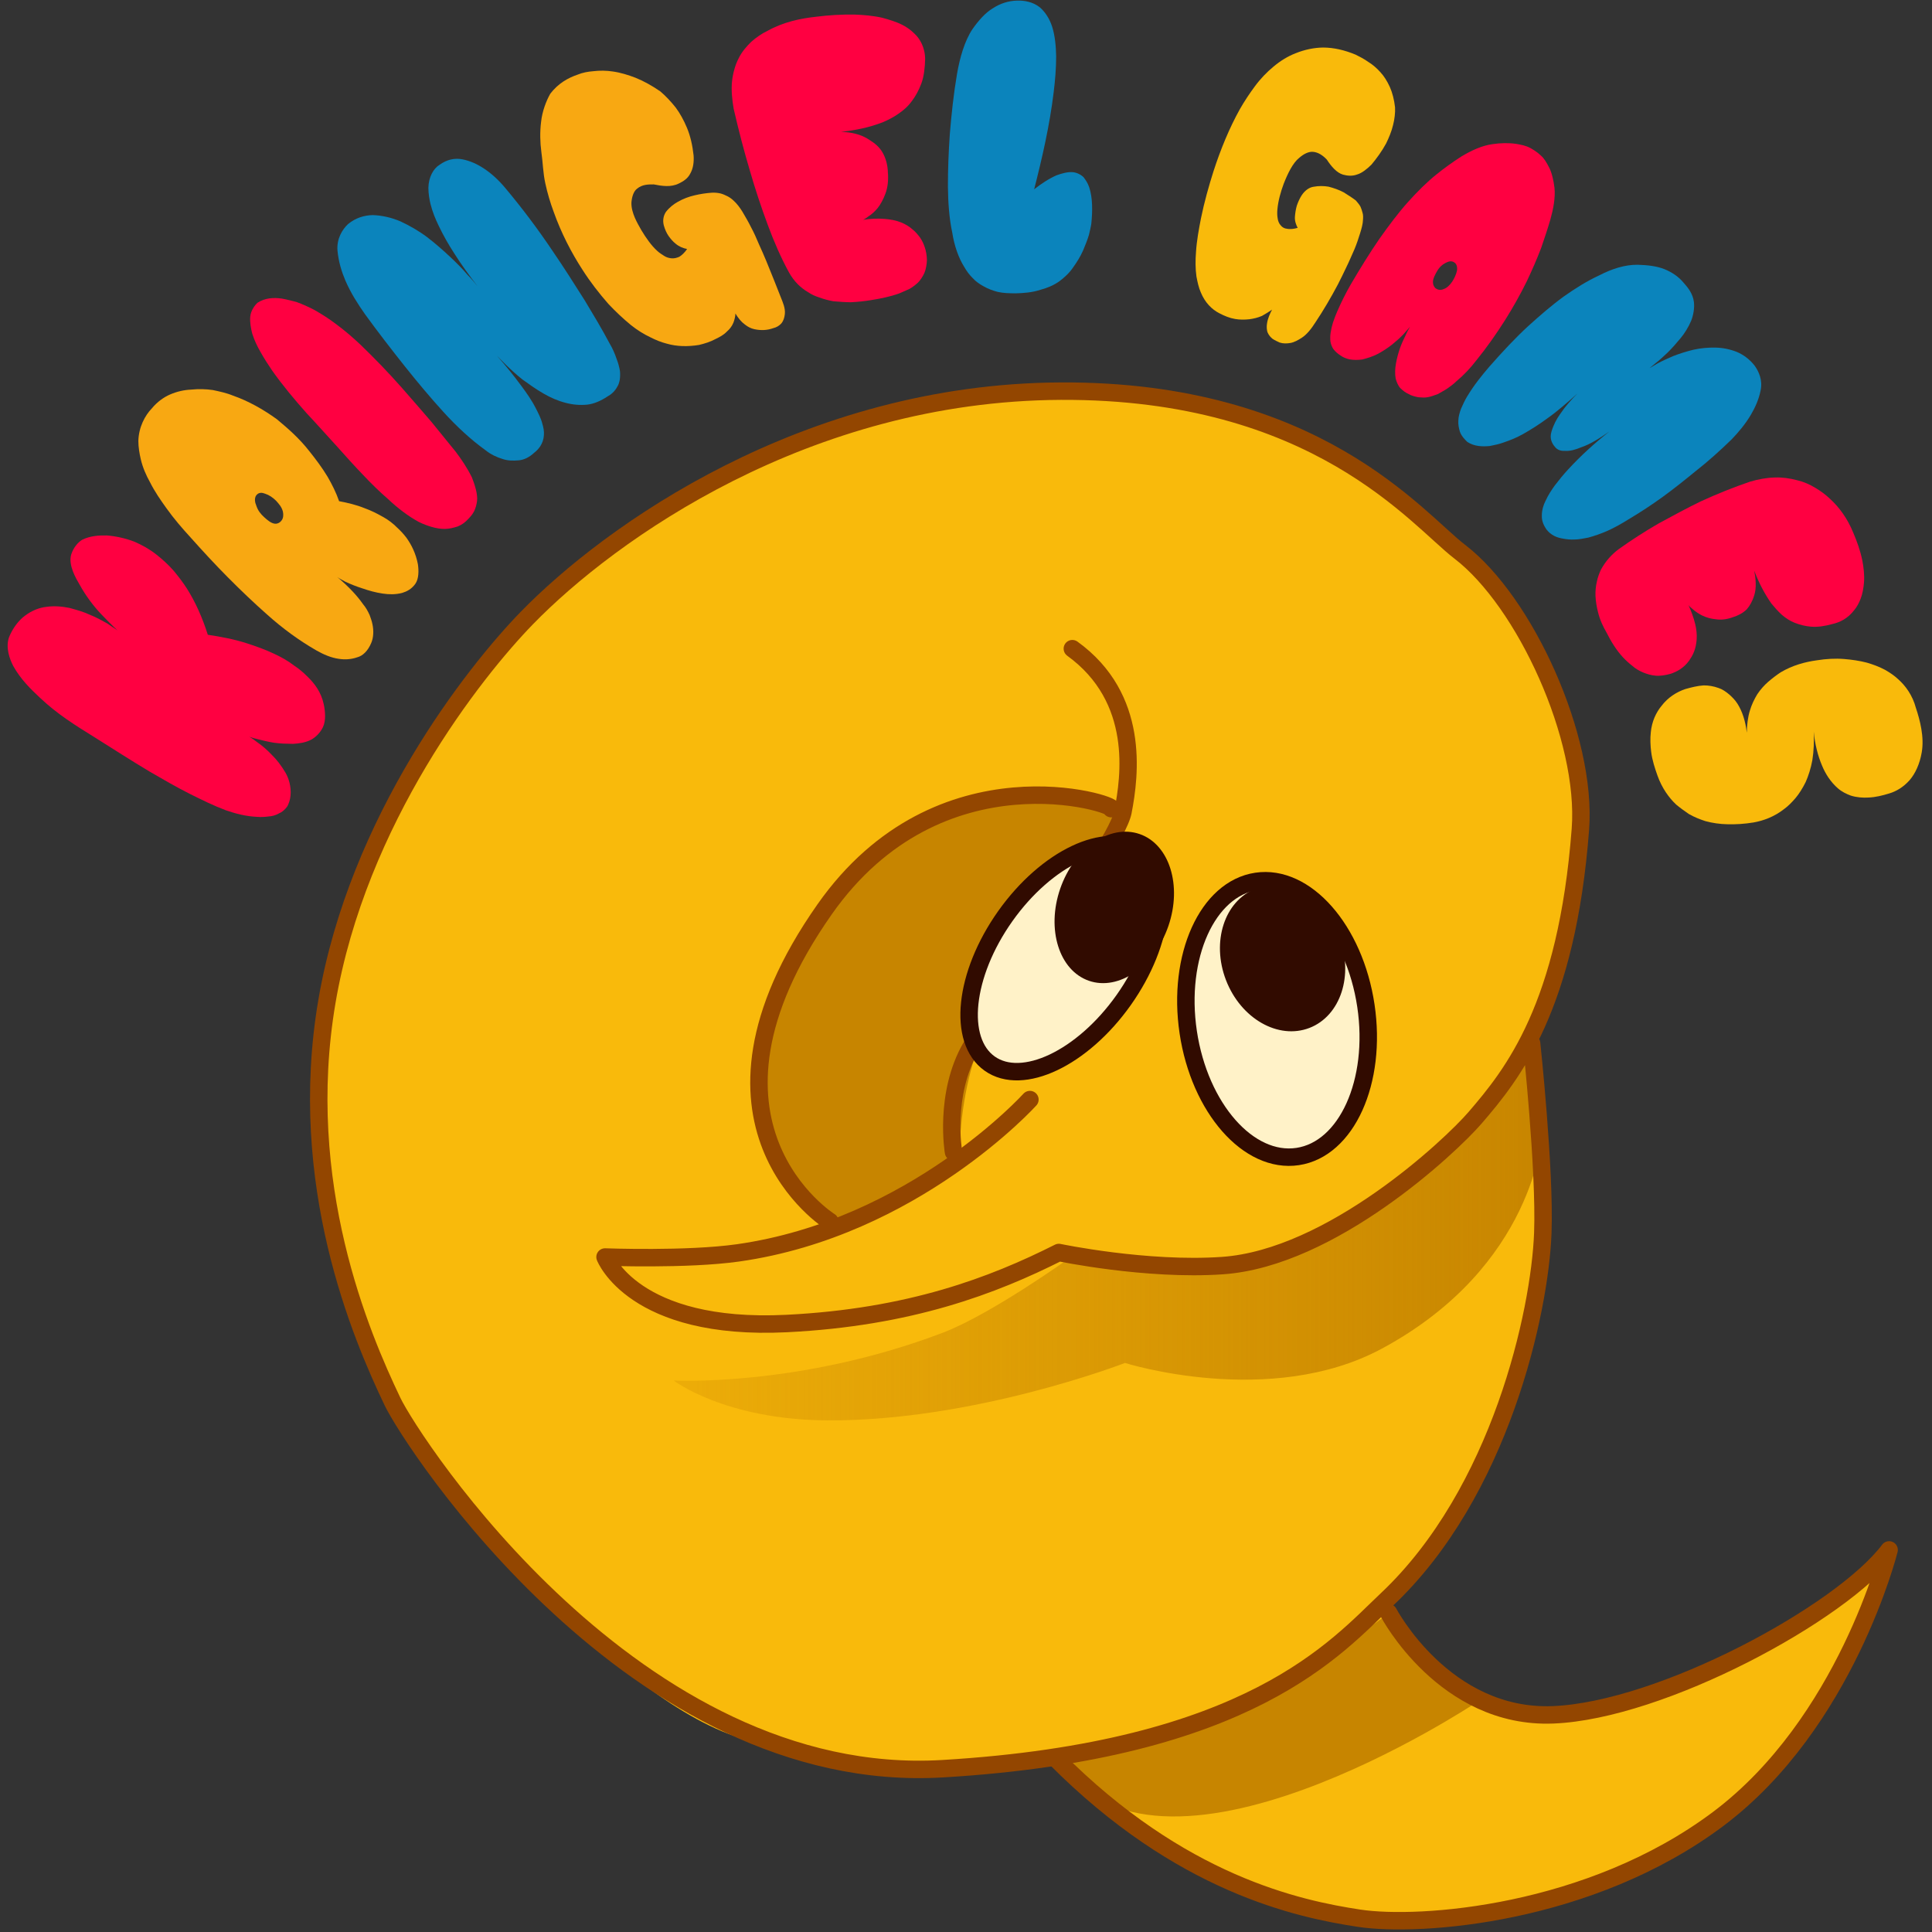 <?xml version="1.0" encoding="UTF-8" standalone="no"?>
<!DOCTYPE svg PUBLIC "-//W3C//DTD SVG 1.1//EN" "http://www.w3.org/Graphics/SVG/1.1/DTD/svg11.dtd">
<svg width="100%" height="100%" viewBox="0 0 3284 3284" version="1.1" xmlns="http://www.w3.org/2000/svg" xmlns:xlink="http://www.w3.org/1999/xlink" xml:space="preserve" xmlns:serif="http://www.serif.com/" style="fill-rule:evenodd;clip-rule:evenodd;stroke-linecap:round;stroke-linejoin:round;stroke-miterlimit:1.5;">
    <rect x="0" y="0" width="3284" height="3284" fill="#333333" stroke="none"/>
    <g id="Layer1">
        <g id="Color">
            <g>
                <path d="M775.954,2541.54c0,0 284.386,368.782 503.389,418.282c142.174,32.129 232.939,78.675 514.776,31.987c49.001,84.335 329.948,259.175 505.013,273.056c296.43,23.505 603.645,-154.361 646.619,-177.248c22.971,-12.232 273.792,-379.721 236.869,-417.842c-402.288,269.165 -568.917,262.473 -646.726,225.585c-123.038,-58.339 -105.882,-96.057 -176.726,-154.112c23.884,-37.599 94.586,-138.462 127.511,-201.761c136.872,-263.125 175.35,-489.078 113.902,-768.304c51.125,-104.909 130.596,-393.923 52.561,-581.861c-58.873,-141.773 -292.396,-479.666 -754.055,-512.854c-461.671,-33.188 -760.423,183.743 -912.08,297.324c-480.768,360.068 -501.465,947.124 -390.229,1224.52c103.579,258.297 179.176,343.225 179.176,343.225Z" style="fill:#f9ba0b;"/>
            </g>
            <g>
                <path d="M1631.1,1972.21c0,-0 -6.869,-199.329 103.189,-310.454c110.057,-111.114 166.641,-279.547 166.641,-279.547c-0,0 -197.846,-52.904 -322.747,5.968c-125.422,59.111 -328.74,324.751 -297.616,493.528c31.121,168.789 155.097,204.466 155.097,204.466l195.436,-113.961Z" style="fill:#c78500;"/>
            </g>
            <g>
                <path d="M2610.76,1781.95l-217.592,234.809c-0,0 -243.315,141.679 -348.541,139.659c-105.226,-2.007 -229.887,-15.751 -229.887,-15.751c0,0 -131.434,93.967 -212.243,124.721c-243.396,92.619 -457.358,81.197 -457.358,81.197c-0,0 86.897,66.715 260.762,67.771c250.74,1.521 506.348,-97.621 506.348,-97.621c0,0 246.797,78.018 436.843,-24.456c259.731,-140.066 272.044,-363.388 272.044,-363.388l-10.376,-146.941Z" style="fill:url(#_Linear1);"/>
            </g>
            <g>
                <path d="M1794.12,2988.05c-0,-0 279.308,-29.443 567.636,-246.805c38.112,48.571 147.998,152.419 147.998,152.419c0,-0 -546.969,364.255 -715.634,94.386Z" style="fill:#c78500;"/>
            </g>
        </g>
        <g id="OUtline">
            <g>
                <path d="M1750.63,1869.04c0,0 -197.193,218.336 -496.329,260.623c-86.681,12.256 -225.865,7 -225.865,7c-0,-0 48.234,125.956 308.659,113.059c209.449,-10.381 351.055,-64.52 462.715,-120.748c-0,0 148.974,31.3 278.289,22.271c185.09,-12.933 386.934,-202.271 428.912,-250.905c64.663,-74.915 156.319,-189.184 179.348,-490.811c11.865,-155.329 -94.325,-386.901 -205.047,-471.728c-72.945,-55.884 -243.834,-274.974 -678.061,-272.936c-434.24,2.037 -767.258,241.455 -907.536,385.467c-89.722,92.108 -287.389,342.61 -340.051,652.15c-52.662,309.553 57.758,567.517 111.651,680.209c32.526,68.009 411.515,654.854 934.97,623.744c523.463,-31.109 669.934,-207.384 754.85,-287.365c193.408,-182.125 260.314,-489.625 265.309,-622.997c4.034,-107.661 -19.067,-322.805 -19.067,-322.805" style="fill:none;stroke:#934600;stroke-width:29.66px;"/>
            </g>
            <g>
                <path d="M1635.38,1955.79c1.4,8.068 -4.022,15.745 -12.079,17.145c-8.068,1.4 -15.756,-4.023 -17.144,-12.079c-0,0 -17.798,-103.366 31.513,-188.591c32.746,-56.607 140.562,-200.076 206.423,-302.113c26.755,-41.456 46.724,-75.413 50.129,-92.889c11.283,-57.961 29.472,-183.315 -80.159,-262.648c-6.632,-4.799 -8.115,-14.079 -3.322,-20.71c4.806,-6.631 14.084,-8.119 20.716,-3.32c122.326,88.531 104.47,227.666 91.881,292.349c-3.761,19.316 -24.738,57.461 -54.329,103.307c-65.6,101.634 -173.048,244.486 -205.664,300.879c-44.09,76.208 -27.965,168.67 -27.965,168.67Z" style="fill:#934600;"/>
            </g>
            <g>
                <path d="M1410.62,2076.22c-0,-0 -265.066,-165.538 -9.053,-530.392c195.259,-278.275 499.235,-177.865 487.275,-171.269" style="fill:none;stroke:#934600;stroke-width:29.66px;"/>
            </g>
            <g>
                <path d="M2360.27,2741.24c0,0 94.949,180.87 279.458,173.613c184.505,-7.252 490.664,-172.958 571.373,-280.304c-0,-0 -73.379,294.641 -291.036,457.648c-217.662,163.012 -506.665,184.065 -610.04,168.357c-103.367,-15.7 -303.624,-58.084 -515.911,-271.955" style="fill:none;stroke:#934600;stroke-width:29.66px;"/>
            </g>
        </g>
        <g id="eyes">
            <g>
                <path d="M2135.76,1498.12c83.333,-12.465 166.664,82.209 185.972,211.286c19.307,129.076 -32.673,243.99 -116.006,256.455c-83.333,12.465 -166.664,-82.208 -185.972,-211.285c-19.307,-129.077 32.673,-243.99 116.006,-256.456Z" style="fill:#fff2c8;stroke:#310b00;stroke-width:29.66px;"/>
            </g>
            <g>
                <path d="M1936.37,1449.34c55.539,39.35 43.708,151.637 -26.403,250.594c-70.112,98.957 -172.124,147.351 -227.664,108.001c-55.539,-39.35 -43.708,-151.637 26.404,-250.594c70.112,-98.957 172.124,-147.351 227.663,-108.001Z" style="fill:#fff2c8;stroke:#310b00;stroke-width:29.66px;"/>
            </g>
            <g>
                <path d="M2134.5,1510.59c53.099,-20.471 116.651,15.937 141.832,81.252c25.18,65.315 2.514,134.962 -50.585,155.433c-53.098,20.47 -116.651,-15.938 -141.831,-81.253c-25.181,-65.314 -2.515,-134.961 50.584,-155.432Z" style="fill:#310b00;"/>
            </g>
            <g>
                <path d="M1937.07,1417.69c50.741,17.506 72.653,87.608 48.903,156.448c-23.751,68.84 -84.229,110.516 -134.97,93.01c-50.74,-17.506 -72.653,-87.608 -48.902,-156.448c23.751,-68.84 84.229,-110.516 134.969,-93.01Z" style="fill:#310b00;"/>
            </g>
        </g>
        <g>
            <g>
                <g>
                    <g>
                        <path d="M15.28,1083.37c6.316,-15.995 16.996,-29.379 27.183,-36.796c11.55,-8.807 24.446,-13.748 36.208,-15.03c13.064,-1.924 26.295,-0.832 38.989,1.717c12.219,3.261 24.025,6.488 35.646,11.953c9.677,3.801 19.231,9.095 28.784,14.388c5.895,4.241 11.85,7.736 17.744,11.976c-9.307,-8.276 -18.492,-18.044 -28.089,-27.845c-13.012,-13.838 -25.777,-30.658 -36.642,-50.324c-5.463,-9.461 -19.389,-32.383 -14.129,-50.718c3.941,-12.438 12.183,-21.518 19.168,-25.446c13.433,-6.399 28.089,-7.441 41.795,-7.061c15.712,1.297 31.652,4.866 46.581,10.603c12.861,5.566 25.6,12.624 37.327,21.851c10.548,8.378 20.62,17.469 29.743,27.982c7.944,9.665 15.475,19.296 22.469,30.384c13.988,22.177 25.952,48.691 35.19,77.984c22.204,3.334 44.346,7.415 66.243,14.478c15.817,5.059 31.986,10.899 47.205,18.161c11.621,5.465 22.767,11.64 33.729,20.053c7.9,5.157 15.677,11.805 22.978,19.165c10.777,10.65 22.486,25.13 26.965,46.522c2.384,11.458 3.985,27.357 -1.548,38.913c-4.996,10.098 -12.641,16.975 -19.626,20.903c-10.002,5.18 -20.523,6.564 -30.983,7.202c-10.811,-0.141 -22.45,-0.352 -33.138,-1.985c-9.449,-1.53 -18.422,-3.773 -27.395,-6.015c-4.486,-1.121 -9.386,-2.277 -13.811,-4.143c4.363,2.612 9.078,6.004 13.38,9.363c8.666,5.971 17.208,13.433 24.861,21.572c8.481,8.208 16.364,18.619 23.296,30.453c5.463,9.461 9.73,23.327 8.499,38.241c-0.554,6.711 -2.885,14.777 -6.21,19.758c-3.739,4.947 -8.656,9.046 -13.389,10.907c-5.683,3.285 -12.07,5.01 -17.92,5.278c-6.738,0.945 -13.415,1.145 -19.617,0.633c-17.841,-0.722 -35.787,-5.207 -52.783,-11.115c-20.594,-7.706 -40.59,-17.615 -60.586,-27.525c-23.181,-11.674 -45.825,-24.805 -68.469,-37.936c-32.136,-19.17 -64.15,-39.831 -95.811,-59.713c-30.896,-19.068 -62.557,-38.95 -91.122,-66.084c-15.844,-14.822 -32.805,-31.237 -45.491,-54.057c-6.105,-11.766 -13.249,-31.125 -7.224,-48.647Z" style="fill:#ff0041;fill-rule:nonzero;"/>
                    </g>
                    <g>
                        <path d="M470.503,712.528c19.09,15.841 38.119,32.427 55.062,54.097c10.944,13.667 21.827,28.079 31.346,43.881c7.284,12.613 14.445,26.719 19.477,41.399c14.349,2.686 29.049,6.152 43.15,11.821c10.918,3.904 21.712,9.3 32.445,15.441c7.961,4.412 15.799,10.314 23.101,17.674c5.419,4.952 10.777,10.65 15.659,17.059c8.587,11.971 16.1,26.856 19.584,45.162c1.619,10.645 1.69,24.915 -4.424,33.42c-6.589,9.216 -14.814,13.042 -22.503,15.41c-11.058,2.841 -22.283,2.665 -32.971,1.032c-11.929,-1.735 -23.322,-4.928 -34.652,-8.867c-9.739,-3.056 -19.416,-6.858 -29.031,-11.406c-4.363,-2.612 -9.202,-4.513 -13.504,-7.872c8.956,7.497 17.85,15.739 26.269,24.692c6.123,6.512 12.184,13.77 17.771,21.738c4.178,4.85 7.821,11.157 10.988,18.176c1.698,4.644 3.748,10.069 4.909,16.171c2.094,9.933 1.936,21.933 -2.172,31.354c-5.718,13.792 -14.726,22.058 -23.655,24.324c-10.292,3.655 -21.166,4.259 -31.441,2.66c-13.169,-1.838 -26.031,-7.404 -38.355,-14.428c-29.014,-16.66 -56.892,-36.98 -83.636,-60.961c-22.503,-19.876 -44.884,-41.244 -66.789,-63.324c-21.14,-21.265 -42.157,-44.022 -63.112,-67.525c-14.129,-15.431 -28.196,-31.608 -41.251,-49.954c-9.703,-13.564 -19.759,-27.908 -27.976,-44.353c-6.167,-11.02 -12.149,-24.277 -15.528,-38.821c-2.155,-9.187 -4.126,-20.611 -4.091,-31.119c0.73,-23.965 11.488,-43.348 22.871,-55.172c9.254,-11.248 20.743,-19.309 31.097,-23.71c11.656,-5.044 23.954,-7.782 36.068,-8.284c12.175,-1.247 24.641,-0.969 36.57,0.767c11.453,2.447 23.321,4.928 34.59,9.612c25.494,8.862 50.557,22.944 74.134,39.906Zm-34.816,129.263c-3.738,4.947 -2.286,12.574 -0.175,17.253c2.982,9.256 7.926,14.92 13.346,19.872c5.419,4.952 12.017,10.752 18.632,11.298c3.721,0.307 8.454,-1.555 11.304,-5.824c2.789,-3.524 3.281,-9.489 2.058,-14.846c-2.217,-8.441 -7.222,-13.359 -11.401,-18.209c-5.771,-5.732 -12.079,-10.006 -18.571,-12.044c-4.838,-1.901 -10.565,-3.124 -15.193,2.5Z" style="fill:#f8a812;fill-rule:nonzero;"/>
                    </g>
                    <g>
                        <path d="M659.528,848.258c-14.375,-12.449 -28.627,-26.389 -42.403,-41.04c-14.956,-15.5 -29.436,-31.711 -43.917,-47.922c-17.189,-18.687 -34.318,-38.119 -51.921,-56.841c-20.19,-22.688 -39.905,-46.088 -58.547,-72.403c-7.055,-10.343 -13.697,-20.651 -19.864,-31.671c-5.464,-9.461 -10.452,-19.633 -14.077,-31.194c-2.217,-8.441 -4.249,-19.12 -3.449,-28.814c0.862,-10.44 7.864,-19.622 12.368,-23.755c13.205,-8.67 28.212,-8.932 41.382,-7.094c8.207,1.428 16.354,3.602 24.913,5.81c10.504,3.871 20.946,8.486 30.914,13.814c12.324,7.024 24.588,14.793 36.728,24.054c13.733,10.143 27.342,21.777 40.476,34.123c23.911,22.996 47.699,47.484 70.537,73.394c17.129,19.433 33.844,38.831 50.559,58.23c13.592,16.888 27.597,33.811 41.189,50.699c9.765,12.819 19.407,27.129 27.624,43.574c2.05,5.425 4.451,11.629 6.026,17.765c1.637,5.391 2.798,11.493 3.071,18.273c-0.018,5.254 -1.46,12.642 -3.545,17.726c-2.208,6.574 -6.835,12.199 -10.925,16.366c-5.516,6.301 -12.149,11.009 -18.597,13.48c-7.275,2.402 -14.489,4.059 -21.579,4.225c-7.504,0.131 -15.299,-1.263 -22.618,-3.369c-7.319,-2.106 -14.99,-4.991 -22.186,-8.589c-17.929,-9.738 -35.55,-23.205 -52.159,-38.841Z" style="fill:#ff0041;fill-rule:nonzero;"/>
                    </g>
                    <g>
                        <path d="M620.519,534.214c-12.29,-17.532 -24.105,-35.775 -33.544,-57.576c-6.273,-14.783 -11.534,-31.734 -13.303,-50.65c-1.645,-20.407 8.392,-36.095 17.875,-45.073c13.389,-10.907 27.877,-14.966 42.058,-15.297c15.773,0.551 31.714,4.12 46.995,10.637c15.632,7.296 31.142,16.085 45.64,27.042c13.319,10.109 26.515,21.709 39.649,34.055c9.659,9.056 19.671,18.892 29.145,30.185c5.771,5.732 11.067,12.175 16.363,18.619c-13.53,-17.634 -26.999,-36.014 -39.517,-55.817c-9.229,-14.276 -18.334,-30.044 -26.138,-46.454c-5.34,-10.952 -10.557,-23.395 -13.997,-37.193c-1.865,-7.662 -3.546,-17.561 -3.572,-27.323c0.298,-18.745 8.972,-33.045 18.622,-39.005c12.853,-9.45 26.391,-12.086 39.499,-9.502c12.694,2.549 25.142,8.082 36.579,15.783c13.028,8.583 25.397,20.115 36.755,33.816c27.659,33.065 54.306,68.3 79.88,106.448c18.58,27.061 36.624,55.578 54.667,84.096c14.279,23.702 28.557,47.404 41.885,72.53c4.76,7.9 8.982,17.258 12.317,27.294c2.402,6.204 4.328,13.12 5.428,19.968c0.458,4.543 0.379,10.542 -0.404,14.982c-0.722,3.695 -1.918,8.101 -3.818,10.947c-4.46,8.641 -11.154,14.095 -17.251,17.345c-11.013,7.35 -22.669,12.394 -34.018,13.709c-12.175,1.247 -24.579,0.223 -36.798,-3.038c-13.046,-3.329 -25.908,-8.896 -37.819,-15.885c-12.325,-7.024 -24.113,-15.505 -35.902,-23.986c-9.369,-7.53 -18.676,-15.807 -27.922,-24.828c-5.006,-4.918 -10.363,-10.616 -15.369,-15.534c14.48,16.211 28.838,33.913 42.306,52.293c8.235,11.191 16.821,23.162 23.982,37.267c3.933,7.832 8.631,16.479 11.138,26.446c1.636,5.39 3.15,12.272 2.596,18.984c-0.818,14.948 -9.536,24.739 -16.644,30.158c-8.119,7.589 -17.233,12.092 -26.452,12.832c-8.806,0.775 -17.964,0.77 -26.875,-2.218c-10.152,-3.091 -20.181,-7.673 -29.55,-15.203c-24.756,-17.81 -48.728,-40.06 -71.628,-65.225c-22.134,-24.351 -43.731,-50.159 -64.854,-76.678c-23.005,-28.928 -45.949,-58.6 -68.004,-88.951Z" style="fill:#0b84bc;fill-rule:nonzero;"/>
                    </g>
                    <g>
                        <path d="M1167.93,423.243c-6.968,-1.326 -13.812,-4.143 -19.645,-9.13c-4.301,-3.358 -8.48,-8.207 -11.832,-12.989c-3.352,-4.781 -6.167,-11.02 -8.094,-17.936c-2.217,-8.442 -0.713,-16.576 3.563,-22.98c6.052,-7.759 13.16,-13.178 20.144,-17.107c9.176,-5.248 19.055,-8.937 28.811,-11.135c9.342,-2.232 19.037,-3.684 28.669,-4.39c5.023,-0.336 10.398,0.107 15.298,1.263c4.074,1.087 8.085,2.919 11.683,4.718c3.598,1.799 7.135,4.343 10.61,7.633c5.419,4.952 10.301,11.361 14.709,18.482c5.111,8.681 10.222,17.361 14.859,26.753c4.698,8.647 9.272,18.785 13.434,28.888c4.223,9.358 8.445,18.716 12.255,28.04c8.674,20.987 16.935,41.94 25.196,62.893c2.754,6.985 7.68,17.902 6.467,27.562c-0.493,5.966 -2.639,11.795 -5.428,15.319c-4.152,4.912 -9.36,7.485 -14.031,8.601c-5.146,1.828 -10.231,2.91 -15.667,3.212c-5.437,0.302 -10.812,-0.142 -16.539,-1.366c-5.727,-1.223 -11.331,-3.938 -16.398,-8.11c-5.894,-4.241 -11.19,-10.684 -15.95,-18.585c-0.017,5.254 -1.75,11.117 -3.36,15.489c-2.621,6.541 -6.773,11.453 -10.802,14.874c-5.929,6.268 -12.439,9.485 -18.949,12.701c-9.588,5.215 -19.406,8.158 -28.748,10.39c-18.562,2.972 -37.291,2.928 -55.176,-2.303c-8.973,-2.242 -18.236,-6.01 -27.025,-10.489c-11.621,-5.464 -22.705,-12.386 -33.253,-20.764c-13.258,-10.855 -26.392,-23.201 -38.638,-36.224c-15.598,-17.805 -30.659,-37.067 -44.295,-58.464c-18.457,-28.552 -35.718,-61.51 -48.888,-98.634c-5.446,-14.715 -10.355,-30.886 -13.962,-47.701c-3.959,-17.595 -4.135,-35.629 -6.793,-53.867c-2.076,-15.187 -2.604,-34 -0.362,-51.083c1.83,-17.116 8.269,-34.604 15.579,-47.514c13.529,-17.653 30.103,-26.795 45.955,-32.244c9.052,-3.757 17.92,-5.277 27.139,-6.018c10.935,-1.35 22.573,-1.14 33.262,0.494c13.169,1.838 26.154,5.913 38.663,10.699c14.102,5.669 28.019,13.575 41.813,22.972c8.956,7.497 18.14,17.264 26.436,27.709c7.118,9.597 13.636,21.397 18.853,33.84c5.921,14.003 9.59,30.073 11.482,47.497c0.792,10.576 -0.545,21.727 -5.418,30.334c-4.522,9.387 -12.809,13.959 -19.318,17.175c-13.908,7.11 -29.497,4.322 -43.018,1.704c-9.158,-0.005 -19.556,-0.113 -28.503,7.407c-5.331,4.065 -8.55,12.808 -9.412,23.248c-0.65,17.965 10.751,36.174 16.918,47.194c8.05,13.428 16.988,26.179 27.061,35.269c3.475,3.29 7.838,5.902 11.788,8.481c3.95,2.578 8.437,3.699 12.571,4.041c4.548,0.375 8.806,-0.775 13.126,-2.671c4.38,-2.641 9.359,-7.485 13.16,-13.178Z" style="fill:#f8a812;fill-rule:nonzero;"/>
                    </g>
                    <g>
                        <path d="M1387.43,28.435c21.456,-2.733 43.202,-3.941 64.412,-3.692c16.187,0.586 32.312,1.917 47.839,5.451c11.392,3.193 22.784,6.386 33.579,11.782c7.196,3.597 14.682,8.72 21.219,15.265c8.894,8.242 18.061,23.264 18.052,43.534c-0.281,13.491 -1.987,29.117 -6.28,40.775c-4.293,11.658 -10.178,22.434 -16.23,30.193c-6.589,9.216 -14.647,16.059 -22.581,21.41c-8.41,6.063 -17.524,10.566 -26.163,14.357c-23.664,9.308 -47.785,14.074 -71.722,16.603c16.187,0.585 33.429,3.51 48.402,13.755c8.313,5.191 17.331,11.942 23.084,22.928c4.698,8.646 7.909,20.173 8.165,32.207c1.082,12.102 -0.026,25.524 -4.257,36.437c-3.22,8.743 -8.155,18.096 -13.257,24.432c-4.627,5.624 -10.019,10.434 -15.289,13.753c-2.665,2.032 -6.219,4.742 -9.237,5.995c12.237,-1.993 24.764,-2.461 36.755,-1.471c9.509,0.785 18.957,2.316 28.221,6.084c6.431,2.783 13.213,6.346 19.398,12.112c4.302,3.359 8.48,8.208 12.598,13.804c5.938,8.748 11.093,21.937 11.454,37.733c-0.14,6.746 -1.767,16.372 -4.327,22.167c-3.035,6.506 -6.835,12.199 -10.926,16.366c-4.504,4.132 -9.835,8.197 -14.629,10.804c-5.621,2.539 -11.656,5.044 -17.277,7.583c-15.439,5.483 -31.107,8.694 -46.713,11.16c-11.823,2.027 -23.998,3.274 -35.698,3.81c-9.985,-0.074 -19.908,-0.893 -29.418,-1.678c-8.208,-1.429 -16.354,-3.603 -24.025,-6.488c-6.492,-2.038 -12.923,-4.821 -19.231,-9.096c-11.911,-6.989 -23.515,-17.707 -32.207,-33.441c-13.389,-24.379 -25.644,-52.419 -36.184,-81.068c-10.892,-29.429 -21.247,-60.315 -30.3,-91.844c-10.108,-33.869 -19.267,-69.161 -27.537,-105.13c-2.552,-14.476 -4.443,-31.9 -2.737,-47.526c1.521,-13.388 5.647,-28.063 11.057,-38.127c5.533,-11.556 13.776,-20.636 21.482,-28.258c8.533,-7.554 18.245,-14.26 27.772,-18.729c27.05,-15.035 55.43,-20.951 82.736,-23.952Z" style="fill:#ff0041;fill-rule:nonzero;"/>
                    </g>
                    <g>
                        <path d="M1757.85,321.788c12.025,-9.518 25.229,-18.188 38.187,-23.875c8.577,-3.046 18.395,-5.99 27.491,-5.239c5.789,0.478 12.633,3.296 18.052,8.248c3.765,4.815 7.469,10.376 9.809,17.327c6.027,17.765 5.772,41.018 3.635,61.864c-0.968,6.677 -2.762,13.286 -4.081,19.183c-2.868,9.523 -6.501,18.233 -10.134,26.942c-4.583,10.133 -10.345,19.417 -16.459,27.922c-6.65,9.962 -15.183,17.516 -23.179,23.613c-10.187,7.417 -21.368,11.75 -32.013,14.625c-14.55,4.805 -28.792,5.882 -42.973,6.213c-10.399,-0.108 -20.797,-0.216 -30.597,-2.526c-8.146,-2.174 -16.231,-5.094 -23.779,-9.471c-6.369,-3.529 -13.09,-7.838 -18.799,-14.316c-5.006,-4.917 -9.888,-11.327 -13.883,-18.414c-9.58,-15.055 -17.014,-35.94 -20.542,-58.755c-5.121,-23.697 -7.039,-50.883 -7.304,-77.933c-0.08,-29.287 1.142,-59.217 3.191,-89.079c2.832,-34.303 6.491,-68.536 12.155,-101.854c4.821,-28.132 13.01,-56.736 26.311,-76.66c10.389,-14.909 22.308,-28.189 34.563,-35.436c13.204,-8.67 27.279,-12.764 41.046,-13.129c13.354,-0.399 27.289,2.253 39.016,11.48c8.542,7.462 16.363,18.619 20.982,33.265c4.619,14.646 6.449,32.816 6.687,50.103c-0.009,20.271 -1.671,40.404 -4.16,60.47c-6.746,56.502 -19.694,112.493 -33.222,165.432Z" style="fill:#0b84bc;fill-rule:nonzero;"/>
                    </g>
                    <g>
                        <path d="M2205.77,387.296c-2.525,-4.713 -5.278,-11.698 -4.663,-19.155c0.493,-5.965 1.46,-12.642 3.193,-18.506c2.208,-6.574 5.243,-13.081 8.568,-18.062c5.7,-8.539 13.16,-13.178 19.899,-14.123c8.454,-1.555 17.198,-1.584 25.406,-0.155c8.559,2.208 17.471,5.196 25.846,9.641c6.721,4.309 13.855,8.652 20.515,13.706c2.648,3.222 5.709,6.478 7.882,10.411c1.408,3.119 2.754,6.984 3.687,10.815c0.994,3.086 1.038,7.594 0.73,11.322c-0.202,7.491 -2.533,15.558 -4.803,22.878c-2.867,9.523 -6.148,19.013 -9.781,27.722c-4.583,10.133 -8.753,20.299 -13.749,30.398c-4.583,10.132 -9.518,19.485 -14.515,29.584c-11.831,22.297 -24.428,43.781 -37.729,63.704c-7.187,11.42 -15.078,21.279 -23.426,26.596c-6.158,3.996 -13.143,7.924 -19.468,8.904c-5.911,1.013 -12.175,1.247 -18.254,-0.756c-4.011,-1.833 -8.023,-3.666 -11.973,-6.244c-3.123,-2.51 -6.184,-5.766 -8.296,-10.445c-1.759,-3.899 -2.032,-10.679 -1.249,-15.119c1.152,-8.914 5.198,-17.59 8.647,-24.062c-5.745,4.031 -11.427,7.315 -17.11,10.6c-7.337,3.148 -14.551,4.805 -21.703,5.716c-7.979,0.843 -16.309,0.906 -24.104,-0.488c-9.034,-1.497 -18.298,-5.265 -26.673,-9.71c-12.386,-6.278 -24.342,-17.776 -31.609,-35.644c-3.519,-7.798 -5.613,-17.731 -7.355,-26.884c-1.847,-12.916 -1.856,-27.932 -0.748,-41.355c1.187,-19.422 4.916,-39.385 8.523,-57.857c5.585,-27.318 13.238,-54.465 21.119,-79.341c12.298,-38.025 27.366,-74.32 44.96,-105.902c7.785,-13.622 16.335,-26.431 25.238,-38.459c9.852,-13.451 20.76,-24.563 31.484,-33.438c12.087,-10.264 25.229,-18.188 38.126,-23.13c15.5,-6.228 31.168,-9.439 46.589,-9.668c18.729,0.045 37.089,4.564 55.202,12.065c7.196,3.597 14.392,7.195 21.465,12.283c7.135,4.343 14.146,10.177 20.621,17.469c6.123,6.512 11.648,15.226 16.222,25.364c4.223,9.358 7.373,21.631 8.807,34.512c0.502,9.051 -0.835,20.202 -3.289,29.76c-2.577,11.049 -7.222,21.927 -11.744,31.314c-7.371,13.656 -16.273,25.685 -25.053,36.222c-7.706,7.622 -16.177,14.43 -24.279,16.765c-8.164,3.08 -16.433,2.397 -24.166,0.257c-10.565,-3.125 -19.688,-13.638 -27.447,-25.54c-6.889,-7.326 -14.789,-12.483 -23.471,-13.199c-7.856,-0.649 -16.143,3.922 -23.313,10.087c-11.136,8.841 -19.704,26.903 -26.557,44.356c-4.829,13.116 -9.43,28.502 -10.722,44.162c-0.37,4.474 -0.387,9.728 0.484,14.305c0.457,4.542 2.569,9.221 4.865,11.663c3,4.002 7.011,5.834 10.732,6.142c5.727,1.223 12.466,0.278 18.439,-1.481Z" style="fill:#f9ba0b;fill-rule:nonzero;"/>
                    </g>
                    <g>
                        <path d="M2410.95,675.266c-5.727,-1.223 -11.867,-2.481 -17.41,-5.942c-4.425,-1.866 -8.726,-5.225 -12.967,-9.329c-3.475,-3.29 -6.642,-10.308 -8.217,-16.444c-1.451,-7.628 -1.065,-17.356 0.44,-25.491c1.565,-8.88 3.958,-17.692 6.702,-25.724c2.745,-8.032 6.255,-15.25 9.765,-22.468c2.084,-5.083 4.996,-10.098 7.433,-14.402c-3.677,4.201 -7.354,8.403 -11.032,12.604c-5.929,6.267 -12.21,11.755 -18.904,17.208c-7.583,6.131 -15.931,11.449 -24.218,16.02c-8.7,4.537 -18.104,7.515 -27.033,9.781c-7.152,0.911 -14.656,1.042 -21.624,-0.284c-5.313,-1.189 -10.565,-3.124 -15.28,-6.517c-3.95,-2.578 -8.252,-5.937 -12.017,-10.752c-2.235,-3.188 -4.346,-7.867 -5.156,-13.189c-0.457,-4.542 -0.44,-9.796 0.405,-14.982c0.905,-5.932 2.225,-11.829 3.896,-16.946c2.208,-6.575 4.354,-12.404 6.914,-18.199c7.205,-16.673 15.174,-32.533 23.435,-46.866c15.508,-26.499 31.844,-52.929 48.408,-77.088c16.028,-22.702 32.407,-44.624 49.368,-63.495c15.122,-16.77 31.009,-32.727 47.063,-45.666c14.277,-11.585 28.432,-21.678 42.938,-30.991c17.523,-10.566 35.689,-18.826 53.363,-21.121c13.063,-1.925 26.417,-2.324 39.587,-0.486c8.207,1.428 16.828,2.891 24.79,7.302c2.771,1.73 6.369,3.529 9.492,6.039c2.771,1.73 5.481,4.206 8.19,6.682c5.068,4.173 9.827,12.073 13.76,19.906c4.697,8.646 7.724,22.41 9.22,34.546c1.892,17.424 -2.251,37.353 -6.975,54.231c-4.662,16.132 -10.151,32.197 -15.64,48.261c-7.451,19.656 -16.142,39.209 -24.71,57.271c-11.004,22.366 -23.188,43.884 -36.136,64.587c-15.324,24.262 -31.827,47.675 -48.972,68.783c-10.266,13.417 -22.124,25.952 -33.736,35.505c-4.979,4.844 -10.31,8.909 -15.166,12.262c-5.744,4.03 -11.366,6.569 -16.635,9.888c-5.56,1.794 -11.181,4.333 -17.093,5.346c-5.084,1.082 -10.873,0.604 -16.248,0.16Zm60.967,-229.21c-4.715,-3.392 -10.275,-1.599 -15.069,1.008c-5.208,2.573 -10.601,7.384 -14.524,14.568c-2.437,4.303 -7.31,12.91 -6.562,18.978c0.396,5.288 3.396,9.29 5.815,10.24c3.95,2.579 8.973,2.243 12.879,0.313c5.146,-1.828 10.125,-6.672 13.925,-12.365c3.326,-4.981 6.835,-12.199 8.216,-18.842c1.029,-7.422 -1.495,-12.136 -4.68,-13.9Z" style="fill:#ff0041;fill-rule:nonzero;"/>
                    </g>
                    <g>
                        <path d="M2862.4,481.295c6.475,7.292 15.184,17.771 16.909,32.178c1.205,10.611 -1.02,22.439 -4.715,31.895c-4.645,10.878 -11.356,21.585 -17.822,29.31c-6.941,8.437 -14.295,16.839 -22.001,24.461c-6.756,6.2 -13.099,12.433 -20.207,17.852c-3.553,2.71 -7.169,6.166 -10.723,8.875c4.794,-2.607 9.65,-5.96 14.445,-8.567c8.7,-4.538 17.339,-8.329 25.977,-12.121c11.181,-4.332 22.714,-7.885 34.185,-10.691c12.299,-2.739 25.301,-3.918 37.766,-3.64c12.052,0.244 24.747,2.794 36.429,7.512c10.856,4.65 21.465,12.283 30.113,23.508c6.704,9.563 13.804,24.414 9.845,42.106c-2.885,14.777 -9.491,29.247 -16.265,40.701c-9.685,16.468 -21.666,30.495 -33.049,42.318c-19.916,19.378 -40.598,37.942 -61.508,54.234c-18.307,15.006 -37.026,29.978 -55.623,43.458c-18.597,13.48 -37.959,26.147 -56.784,37.356c-12.73,7.958 -25.397,15.171 -38.355,20.858c-10.354,4.401 -20.647,8.056 -31.291,10.931c-8.041,1.589 -16.081,3.177 -23.999,3.275c-6.263,0.233 -12.879,-0.313 -19.019,-1.571c-9.862,-1.564 -20.365,-5.435 -28.248,-15.846c-3.704,-5.561 -8.05,-13.427 -7.663,-23.156c-0.088,-9.016 2.78,-18.54 6.228,-25.012c4.583,-10.133 10.283,-18.671 15.922,-26.464c7.002,-9.183 14.418,-18.33 22.186,-26.699c22.414,-24.426 46.236,-45.734 70.287,-64.77c-15.456,10.736 -31.739,21.404 -48.005,26.819c-9.052,3.757 -18.456,6.734 -27.966,5.949c-5.437,0.302 -12.404,-1.024 -16.873,-7.399c-4.944,-5.663 -8.815,-14.242 -5.411,-25.222c3.466,-11.727 8.876,-21.791 14.515,-29.584c9.025,-13.52 19.106,-24.7 29.539,-35.1c-17.066,15.108 -34.132,30.216 -51.365,42.308c-13.741,10.127 -27.358,18.763 -41.328,26.619c-10.477,5.892 -21.245,10.259 -31.951,13.879c-8.163,3.08 -16.204,4.669 -24.244,6.258c-12.589,1.213 -26.295,0.832 -38.145,-6.903c-4.24,-4.104 -10.011,-9.836 -12.703,-17.566c-1.636,-5.391 -3.15,-12.273 -2.596,-18.984c0.141,-6.745 2.41,-14.066 4.557,-19.895c3.096,-7.252 6.606,-14.47 9.993,-20.197c11.585,-19.315 25.053,-36.221 38.398,-51.637c21.587,-24.495 43.527,-48.21 66.047,-68.875c19.793,-17.886 39.524,-35.026 59.898,-49.862c19.899,-14.123 40.088,-26.721 60.857,-36.269c21.307,-11.004 43.545,-18.177 65.169,-17.894c15.359,0.517 31.071,1.815 45.586,7.518c11.27,4.684 23.181,11.673 33.008,23.746Z" style="fill:#0b84bc;fill-rule:nonzero;"/>
                    </g>
                    <g>
                        <path d="M3150.37,905.985c5.921,14.003 11.719,29.498 15.265,47.058c2.032,10.679 3.818,24.34 2.772,37.017c-0.739,8.949 -2.428,19.32 -5.586,27.318c-2.683,7.286 -6.606,14.47 -10.758,19.383c-11.216,14.84 -25.063,21.205 -37.361,23.944c-12.36,3.484 -24.596,5.477 -36.587,4.487c-9.096,-0.751 -18.896,-3.061 -28.16,-6.829c-7.257,-2.852 -15.157,-8.009 -21.755,-13.809c-6.185,-5.766 -11.894,-12.243 -17.19,-18.687c-11.173,-15.938 -21.272,-34.79 -29.12,-55.709c2.323,12.204 4.276,28.882 -0.14,42.032c-2.867,9.523 -7.741,18.13 -12.781,23.72c-7.231,6.911 -15.456,10.737 -23.145,13.105c-9.879,3.689 -19.573,5.141 -29.435,3.577c-7.856,-0.649 -15.589,-2.789 -23.198,-6.42c-5.191,-2.681 -10.733,-6.142 -15.387,-10.28c-2.709,-2.476 -5.48,-4.206 -7.715,-7.394c4.575,10.138 8.675,20.987 11.472,32.48c1.866,7.662 3.133,17.527 2.394,26.475c-0.554,6.711 -2.058,14.846 -4.618,20.641c-2.146,5.829 -5.472,10.81 -8.322,15.079c-9.377,12.74 -20.681,18.564 -31.387,22.185c-8.516,2.3 -16.97,3.854 -25.239,3.171c-7.442,-0.614 -14.762,-2.72 -21.606,-5.537c-6.431,-2.783 -12.8,-6.312 -18.219,-11.264c-5.481,-4.207 -10.9,-9.159 -15.492,-14.043c-10.715,-11.395 -20.295,-26.451 -28.512,-42.896c-5.464,-9.46 -11.156,-21.192 -14.244,-34.21c-2.217,-8.441 -3.897,-18.34 -4.337,-28.137c-0.212,-7.525 0.527,-16.473 2.383,-23.828c1.443,-7.389 4.064,-13.929 6.624,-19.724c8.383,-15.825 19.291,-26.937 29.953,-35.066c22.564,-16.156 45.419,-30.787 68.15,-43.926c23.972,-13.036 47.944,-26.073 71.792,-37.618c27.693,-12.73 55.676,-23.934 83.95,-33.612c14.075,-4.093 28.027,-6.695 42.208,-7.026c12.527,-0.468 25.283,1.336 37.502,4.597c10.627,2.379 21.483,7.029 31.389,13.102c8.727,5.226 16.978,11.162 24.694,18.556c15.492,14.042 29.726,33.236 39.746,58.088Z" style="fill:#ff0041;fill-rule:nonzero;"/>
                    </g>
                    <g>
                        <path d="M3082.96,1243.53c0.775,15.83 0.186,33.05 -2.348,48.607c-2.348,13.32 -6.825,27.215 -11.408,37.348c-4.997,10.098 -11.234,20.094 -17.224,27.107c-5.991,7.014 -12.809,13.959 -19.442,18.667c-16.467,12.905 -34.51,19.674 -51.831,22.749c-15.193,2.499 -30.262,3.508 -45.209,3.025c-12.052,-0.245 -24.808,-2.048 -36.613,-5.275c-9.325,-3.023 -19.002,-6.825 -28.143,-12.084c-7.486,-5.123 -14.559,-10.211 -21.57,-16.045c-12.369,-11.533 -24.307,-28.284 -31.742,-49.169c-4.39,-12.375 -9.07,-26.276 -10.795,-40.683c-1.267,-9.865 -1.874,-22.678 -0.599,-33.084c0.678,-8.202 3.132,-17.76 6.228,-25.012c3.096,-7.252 7.433,-14.402 11.585,-19.315c11.691,-15.552 26.549,-24.085 40.273,-28.958c10.231,-2.91 21.289,-5.751 31.748,-6.389c8.331,-0.063 16.952,1.4 25.037,4.319c6.492,2.038 12.8,6.313 18.632,11.299c4.654,4.138 9.66,9.056 13.716,15.397c8.111,12.682 13.785,29.668 15.906,49.363c0.158,-12 1.741,-26.134 5.145,-37.114c2.929,-10.269 7.926,-20.368 12.738,-28.229c5.7,-8.539 12.104,-15.518 18.385,-21.006c7.17,-6.165 14.278,-11.584 21.324,-16.258c20.127,-11.853 41.003,-17.637 61.632,-20.439c15.606,-2.465 31.089,-3.439 46.387,-2.176c12.817,1.058 25.987,2.896 38.619,6.191c10.566,3.124 21.07,6.995 31.037,12.322c7.548,4.377 15.448,9.534 22.398,16.114c12.017,10.752 24.016,26.759 29.735,48.253c7.021,20.85 14.604,50.006 9.969,75.901c-3.254,19.251 -10.872,35.89 -20.54,47.105c-10.556,11.891 -22.81,19.138 -34.757,22.657c-11.533,3.552 -23.004,6.359 -34.704,6.895c-10.046,0.672 -20.797,-0.215 -30.535,-3.272c-7.671,-2.885 -15.281,-6.517 -21.879,-12.317c-5.832,-4.986 -11.542,-11.464 -16.363,-18.619c-3.703,-5.561 -7.698,-12.648 -10.803,-20.412c-6.977,-16.342 -11.991,-36.276 -13.989,-57.463Z" style="fill:#f9ba0b;fill-rule:nonzero;"/>
                    </g>
                </g>
            </g>
        </g>
    </g>
    <defs>
        <linearGradient id="_Linear1" x1="0" y1="0" x2="1" y2="0" gradientUnits="userSpaceOnUse" gradientTransform="matrix(1460.05,9.071,-9.071,1460.05,1179.58,2124.08)"><stop offset="0" style="stop-color:#c78500;stop-opacity:0.27"/><stop offset="1" style="stop-color:#c78500;stop-opacity:1"/></linearGradient>
    </defs>
</svg>
